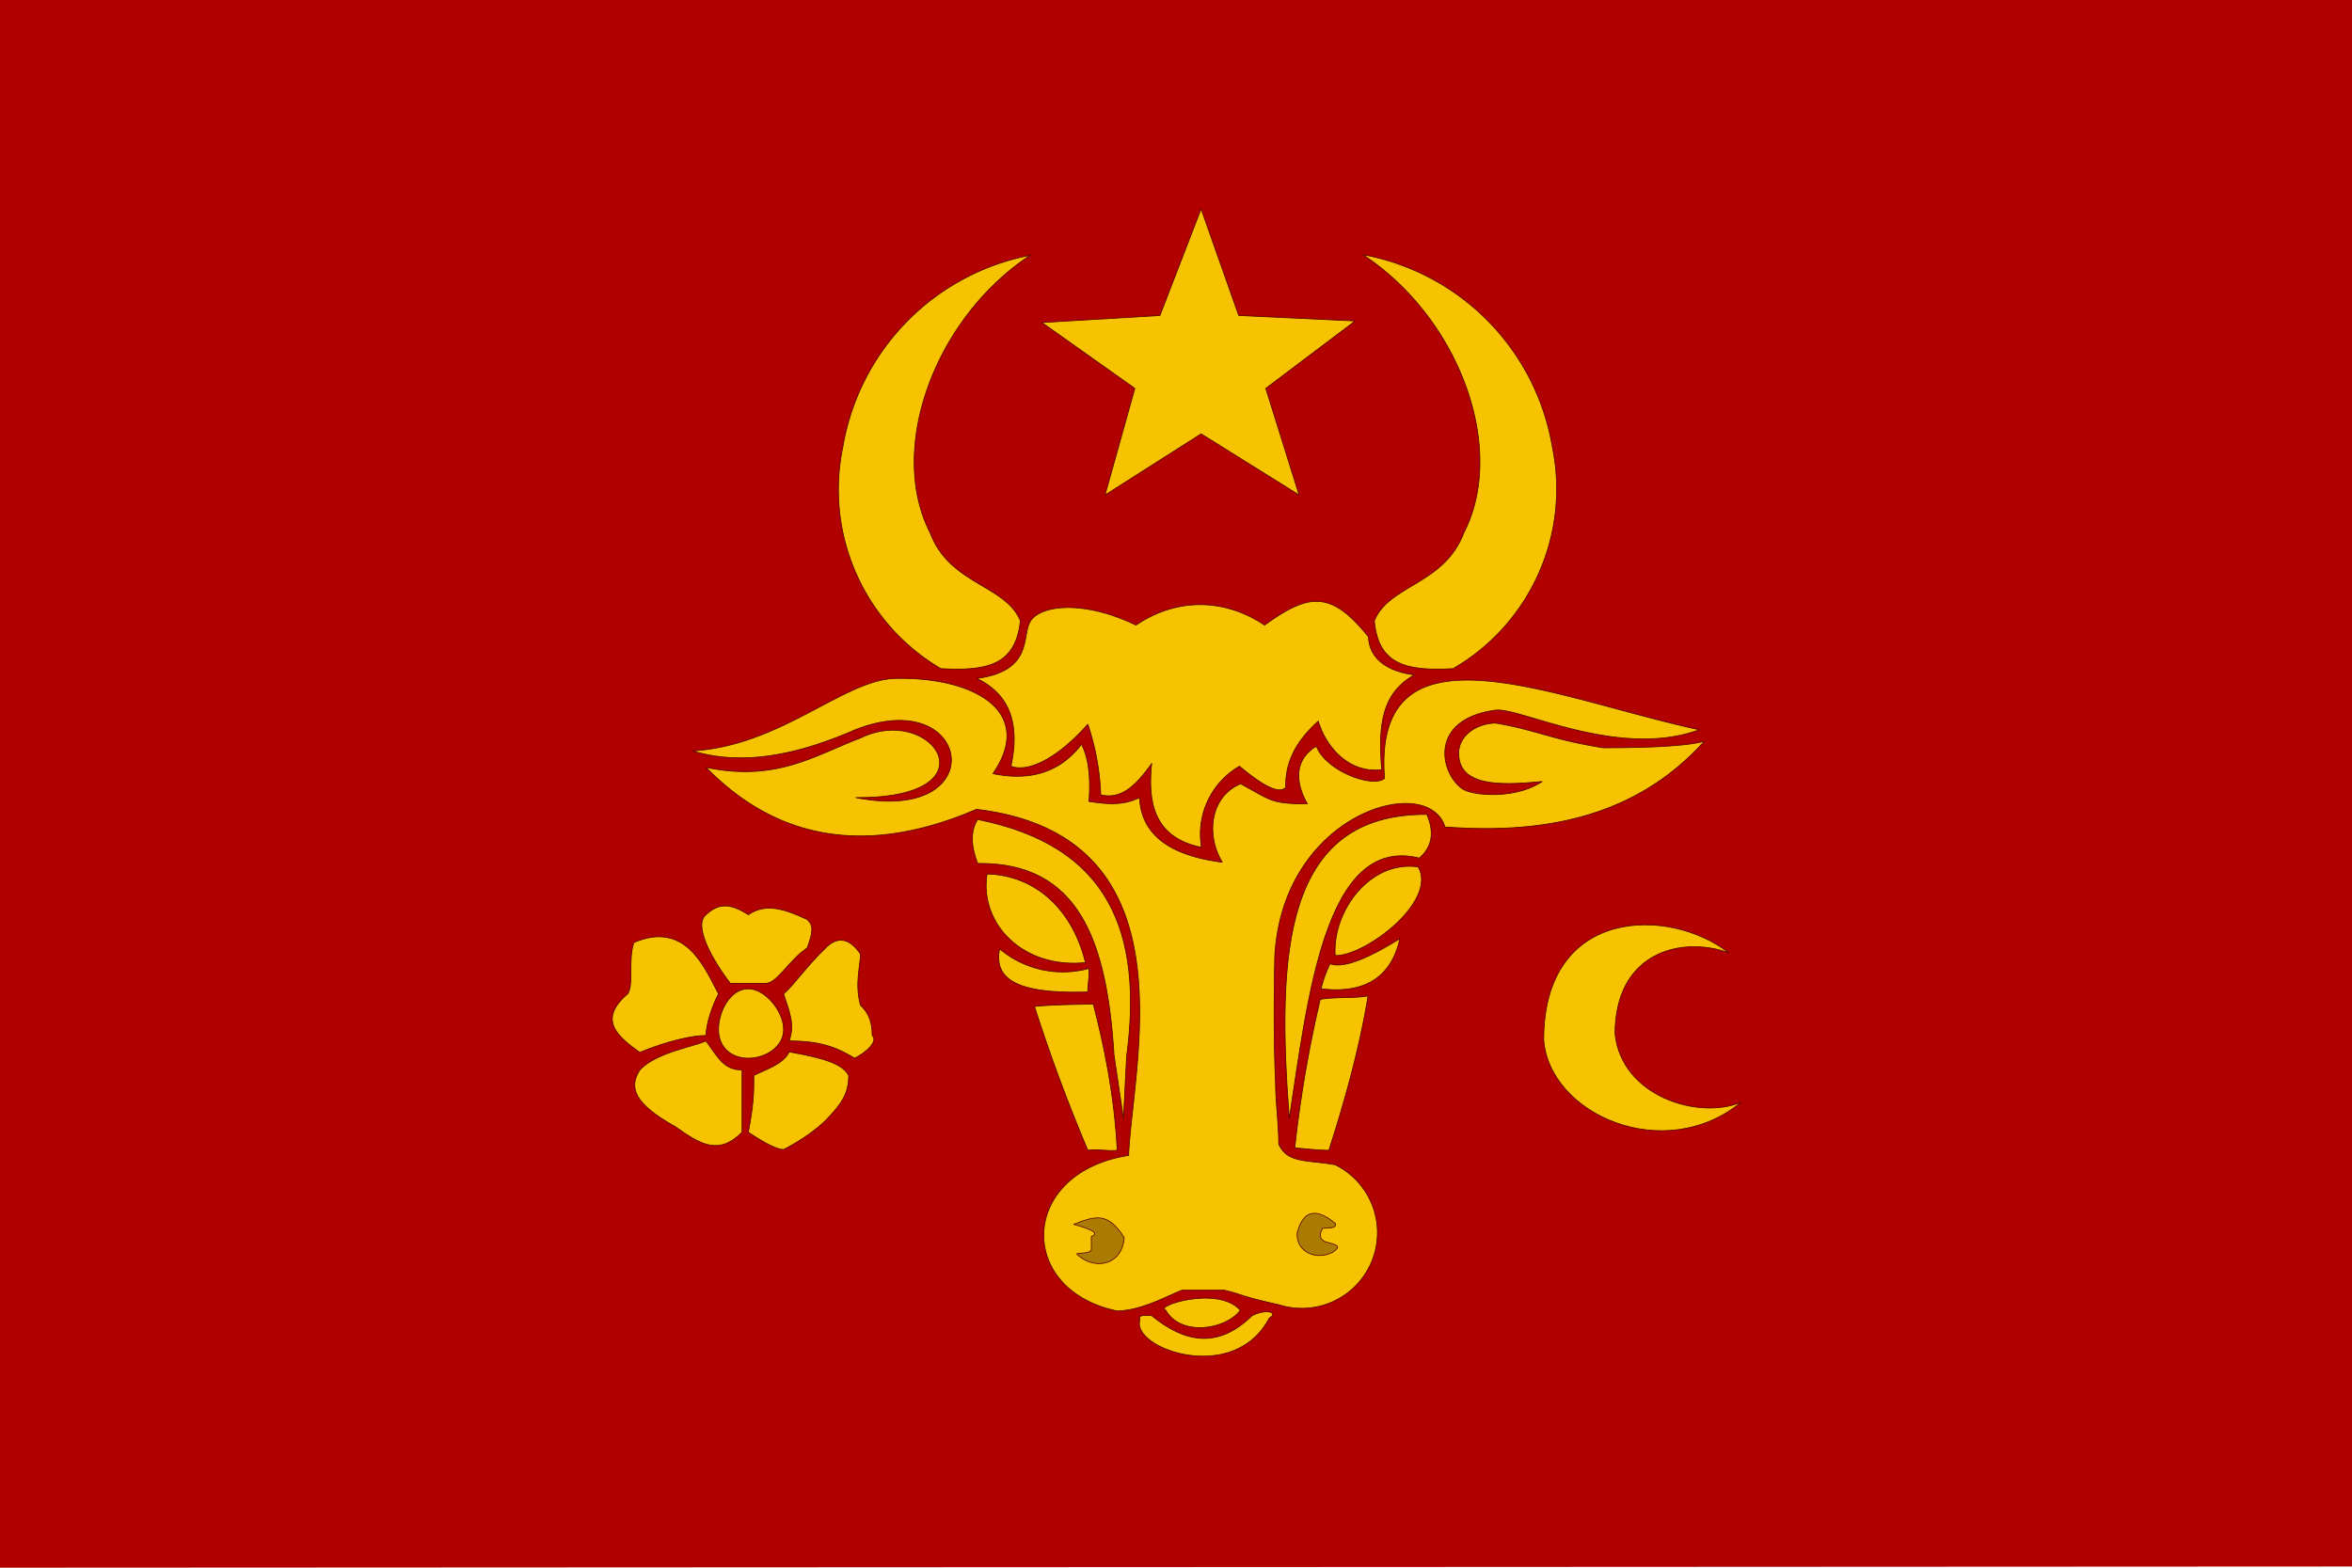 <svg xml:space="preserve" width="600px" height="400px" style="shape-rendering:geometricPrecision;text-rendering:geometricPrecision;image-rendering:optimizeQuality;fill-rule:evenodd;clip-rule:evenodd" viewBox="0 0 600 400" id="svg1" xmlns="http://www.w3.org/2000/svg"><g id="g2"><path id="_136043096" style="fill:#B00000" d="M0 400V0h600v399.7z"/></g><g id="g1"><path id="_136043144" d="M288 294.8c-28 4.3-28.9 34.3-3 39.7 6-.2 11-3 16.5-5.3h10.8c4.5 1 3.9 1.5 13.9 3.7a19.3 19.3 0 0 0 14.4-35.7c-7.1-1.3-12.2-.3-14.4-5.3 0-5-.8-10.8-.8-15.6-.6-12.8-.3-26.9-.2-32.3 2-36.7 39.2-47 43.4-33 23.2 1.7 47.8-1.4 66.2-21.9-5.2 1.6-19.8 1.7-25.8 1.7-13.3-2.1-17.2-4.6-27.5-6.3-5.4.1-10.9 4-9 10.2 2 6 11.6 5.6 20.9 4.7-6.4 4.4-17.3 3.8-20.3 1.9-5.8-4-8.7-17.8 8.4-20.1 6.2-.8 31.3 12.6 52 5-36.8-7.9-83.5-29.6-80.3 12.4-2.9 2.5-14.8-1.7-17.4-8.2-5.8 3.5-5.3 9.4-2.3 14.7-9.6 0-9.3-1-17-5.1-7.5 3-9.1 12.7-4.7 20q-20.5-2.6-21.1-16.5c-4.4 2.2-8.7 1.6-12.9 1 .4-5.4.1-10.6-1.9-14.6q-8 10.5-22.6 7.5c10.8-15.7-4.5-24.6-24.5-24.3-13.3 0-29.2 17.1-52.1 18.5 12.7 3.9 26.7 1 41-5.2 30.3-12.4 36 24.2.6 17.1 36 .3 19.7-24.2 1.2-15.2-12 4.6-21.5 11.2-39.4 7.5q27.8 28.4 69 10.7c55.3 6.6 40 63.8 38.8 88.3z" style="stroke:#500000;stroke-width:0.187;stroke-linejoin:round;fill:#F7C200"/><path id="_136048592" d="M274.7 320c4.4 4.2 11.5 3 12.1-4.2-4.2-6.6-7.3-5.6-12.9-3.4q7.5 2 4.5 3.1v3.4c-.5 1-2.5.7-3.7 1z" style="stroke:#500000;stroke-width:0.187;stroke-linejoin:round;fill:#AB7A00"/><path id="_136046592" d="M340 319.5c2.3-1.6 1.2-1.8-2-2.7q-2-.9-.6-3.4c2.3-.1 3.4 0 3.3-1.2-2.8-2.3-7.7-5.5-9.8 2.4-.3 4.9 5 7.1 9.1 4.9z" style="stroke:#500000;stroke-width:0.187;stroke-linejoin:round;fill:#AB7A00"/><path id="_136059896" d="M337 252.3a32 32 0 0 1 2.3-6.4c3.6 1.4 10.6-1.9 17.8-6.4-2 9.3-8.4 14.2-20 12.8z" style="stroke:#500000;stroke-width:0.187;stroke-linejoin:round;fill:#F7C200"/><path id="_136051096" d="M360.8 172.2c-7.6-1-11.5-4.6-11.7-9.7-9.6-12-15.3-11.1-26.5-3-9.8-6.6-22-7.3-32.8 0-13.9-6.7-24.9-5-27.1-.7-2 3.8.7 12.4-13.5 14.3 6.7 3.3 11.5 9.4 8.7 22.4 4.4 1.7 11.9-2 19.6-10.7a63 63 0 0 1 3.3 18c5 1.2 8.7-1.9 13-8-1 9.7.4 18.9 12.7 21.4a20 20 0 0 1 9.7-20.7q9.5 8 11.8 5.4c-.2-7 3.2-12.3 8.3-16.9 1.8 6.2 7.5 13.4 16.2 12.4-1.3-13.7 1.3-20.2 8.3-24.2z" style="stroke:#500000;stroke-width:0.187;stroke-linejoin:round;fill:#F7C200"/><path id="_136068408" d="M263 65c-24.6 16.2-36.7 49.5-25.7 71 5 13.2 19.2 13.2 23 22.4-1.2 11-7.9 12.9-20.3 12.2a53 53 0 0 1-25-56.5 60 60 0 0 1 48-49z" style="stroke:#500000;stroke-width:0.187;stroke-linejoin:round;fill:#F7C200"/><path id="_21407192" d="M347.7 65c24.6 16.2 36.8 49.5 25.7 71-5 13.2-19.1 13.2-22.8 22.4 1 11 7.8 12.9 20.1 12.2A53 53 0 0 0 396 114a60 60 0 0 0-48.2-49Z" style="stroke:#500000;stroke-width:0.187;stroke-linejoin:round;fill:#F7C200"/><path id="_136070832" d="M277 245.6c-16 1.7-27.2-9.9-25.2-22.6 12.5.3 21.9 9.3 25.1 22.6z" style="stroke:#500000;stroke-width:0.187;stroke-linejoin:round;fill:#F7C200"/><path id="_136075104" d="M284.2 269.3c-1.8-28.8-8.7-49.3-34.8-49q-2.7-7 0-11.2c33.7 6.7 42.2 28.9 38 60.5l-.8 15.8z" style="stroke:#500000;stroke-width:0.187;stroke-linejoin:round;fill:#F7C200"/><path id="_136083992" d="M277.5 253c0-1.7.4-3.6.3-5.9a25 25 0 0 1-22.8-5c-1.4 7.3 3.5 11.6 22.5 11z" style="stroke:#500000;stroke-width:0.187;stroke-linejoin:round;fill:#F7C200"/><path id="_136080000" d="M285 293.5c-.7-14-3.4-27-6.1-37.3-5.2.1-9.8.1-15 .6q5.8 18.2 13.6 36.7c2.5-.4 5.2.3 7.5 0z" style="stroke:#500000;stroke-width:0.187;stroke-linejoin:round;fill:#F7C200"/><path id="_136089336" d="M361.8 221.2c-12.1-1.8-21.9 11-21.2 22.6 7.4.3 26.2-13.7 21.2-22.6z" style="stroke:#500000;stroke-width:0.187;stroke-linejoin:round;fill:#F7C200"/><path id="_136088328" d="M362 219q5-4.2 2-11.2c-36.7-.2-38.3 35.7-35.1 77.6 4.7-30.4 9-72.3 33-66.5z" style="stroke:#500000;stroke-width:0.187;stroke-linejoin:round;fill:#F7C200"/><path id="_136089976" d="M339 293.5c3.8-11.8 7.7-25.4 10-39.4-3.6.7-8.5.2-12.2.9a311 311 0 0 0-6.5 37.9c2.8.2 6.1.6 8.6.6z" style="stroke:#500000;stroke-width:0.187;stroke-linejoin:round;fill:#F7C200"/><path id="_136093944" d="M316.4 334.3c-3.6 5-15.2 6.8-19 0-3.2-1 13.3-6.4 19 0z" style="stroke:#500000;stroke-width:0.187;stroke-linejoin:round;fill:#F7C200"/><path id="_136105656" d="M293.8 335.7c-2.8-.3-3.4.2-3 1.1-2.4 7.2 24 16.8 33-.5 2.6-1.5-1-2.4-4.4-.6-9 8.8-17.5 6.6-25.6 0z" style="stroke:#500000;stroke-width:0.187;stroke-linejoin:round;fill:#F7C200"/><path id="_136103280" d="M444 281.3c-10.7 4.4-30.3-1.5-32-17.5 0-20.7 16.7-25.1 29-20.7-15.1-11.8-47.2-11.8-47.2 22.2 1.4 19 30.7 32 50.3 16z" style="stroke:#500000;stroke-width:0.187;stroke-linejoin:round;fill:#F7C200"/><path id="_136101648" d="M183.3 253.6c-3.2-5.8-8-19-21.6-13.1-1.5 4.4 0 10.4-1.5 13-7.6 6.5-3.1 10.7 3 15 7.4-3 13.6-4.3 16.9-4.3 0-2.8 1.6-7.7 3.2-10.6z" style="stroke:#500000;stroke-width:0.187;stroke-linejoin:round;fill:#F7C200"/><path id="_136109224" d="M186.3 250.9h9c3 0 6-6 10.6-9 1.6-4.3 1.6-5.8 0-7.3-6-2.8-10.7-4.2-15-1.2-4.6-3-7.6-3-10.8 0-3.3 2.7 1.6 11.5 6.2 17.5z" style="stroke:#500000;stroke-width:0.187;stroke-linejoin:round;fill:#F7C200"/><path id="_136113152" d="M219.5 256.5c-1.5-5.6 0-10 0-13.1-3-4.4-6.2-4.4-9-1.4-4.6 4.4-7.6 8.9-10.6 11.6 1.4 4.4 3 7.8 1.4 12 7.7 0 12 1.5 16.7 4.4 3.1-1.5 6.1-4.4 4.5-5.8 0-4.2-1.4-6.2-3-7.7z" style="stroke:#500000;stroke-width:0.187;stroke-linejoin:round;fill:#F7C200"/><path id="_136117528" d="M199.9 293.3s6-2.9 10.6-7.3c4.4-4.5 6-7.1 6-11.6-1.6-2.9-6-4.4-15.2-6-1.4 3.1-6 4.5-9 6 0 4.5 0 7.1-1.4 14.5q6.6 4.4 9 4.4z" style="stroke:#500000;stroke-width:0.187;stroke-linejoin:round;fill:#F7C200"/><path id="_136121792" d="M189.3 273c-4.6 0-6-3-9.2-7.4-3.3 1.5-12.5 2.9-16.8 7.3-3 4.5-1.6 8.7 9 14.6 6.4 4.5 11 7.4 17 1.4z" style="stroke:#500000;stroke-width:0.187;stroke-linejoin:round;fill:#F7C200"/><path id="_136130184" d="M190.9 270c-4.6 0-7.6-3-7.6-7.3 0-4.7 3-10.4 7.6-10.4 4.3 0 9 5.7 9 10.4 0 4.4-4.6 7.3-9 7.3z" style="stroke:#500000;stroke-width:0.187;stroke-linejoin:round;fill:#F7C200"/><path id="_136134464" style="stroke:#500000;stroke-width:0.187;stroke-linejoin:round;fill:#F7C200" d="m322.9 99.1 8.5 27.2-25-15.6-24.5 15.6 7.6-27.2-23.7-16.8 30.1-1.8 10.5-27.2 9.6 27.2 29.7 1.4z"/></g><!-- app4joy --></svg>